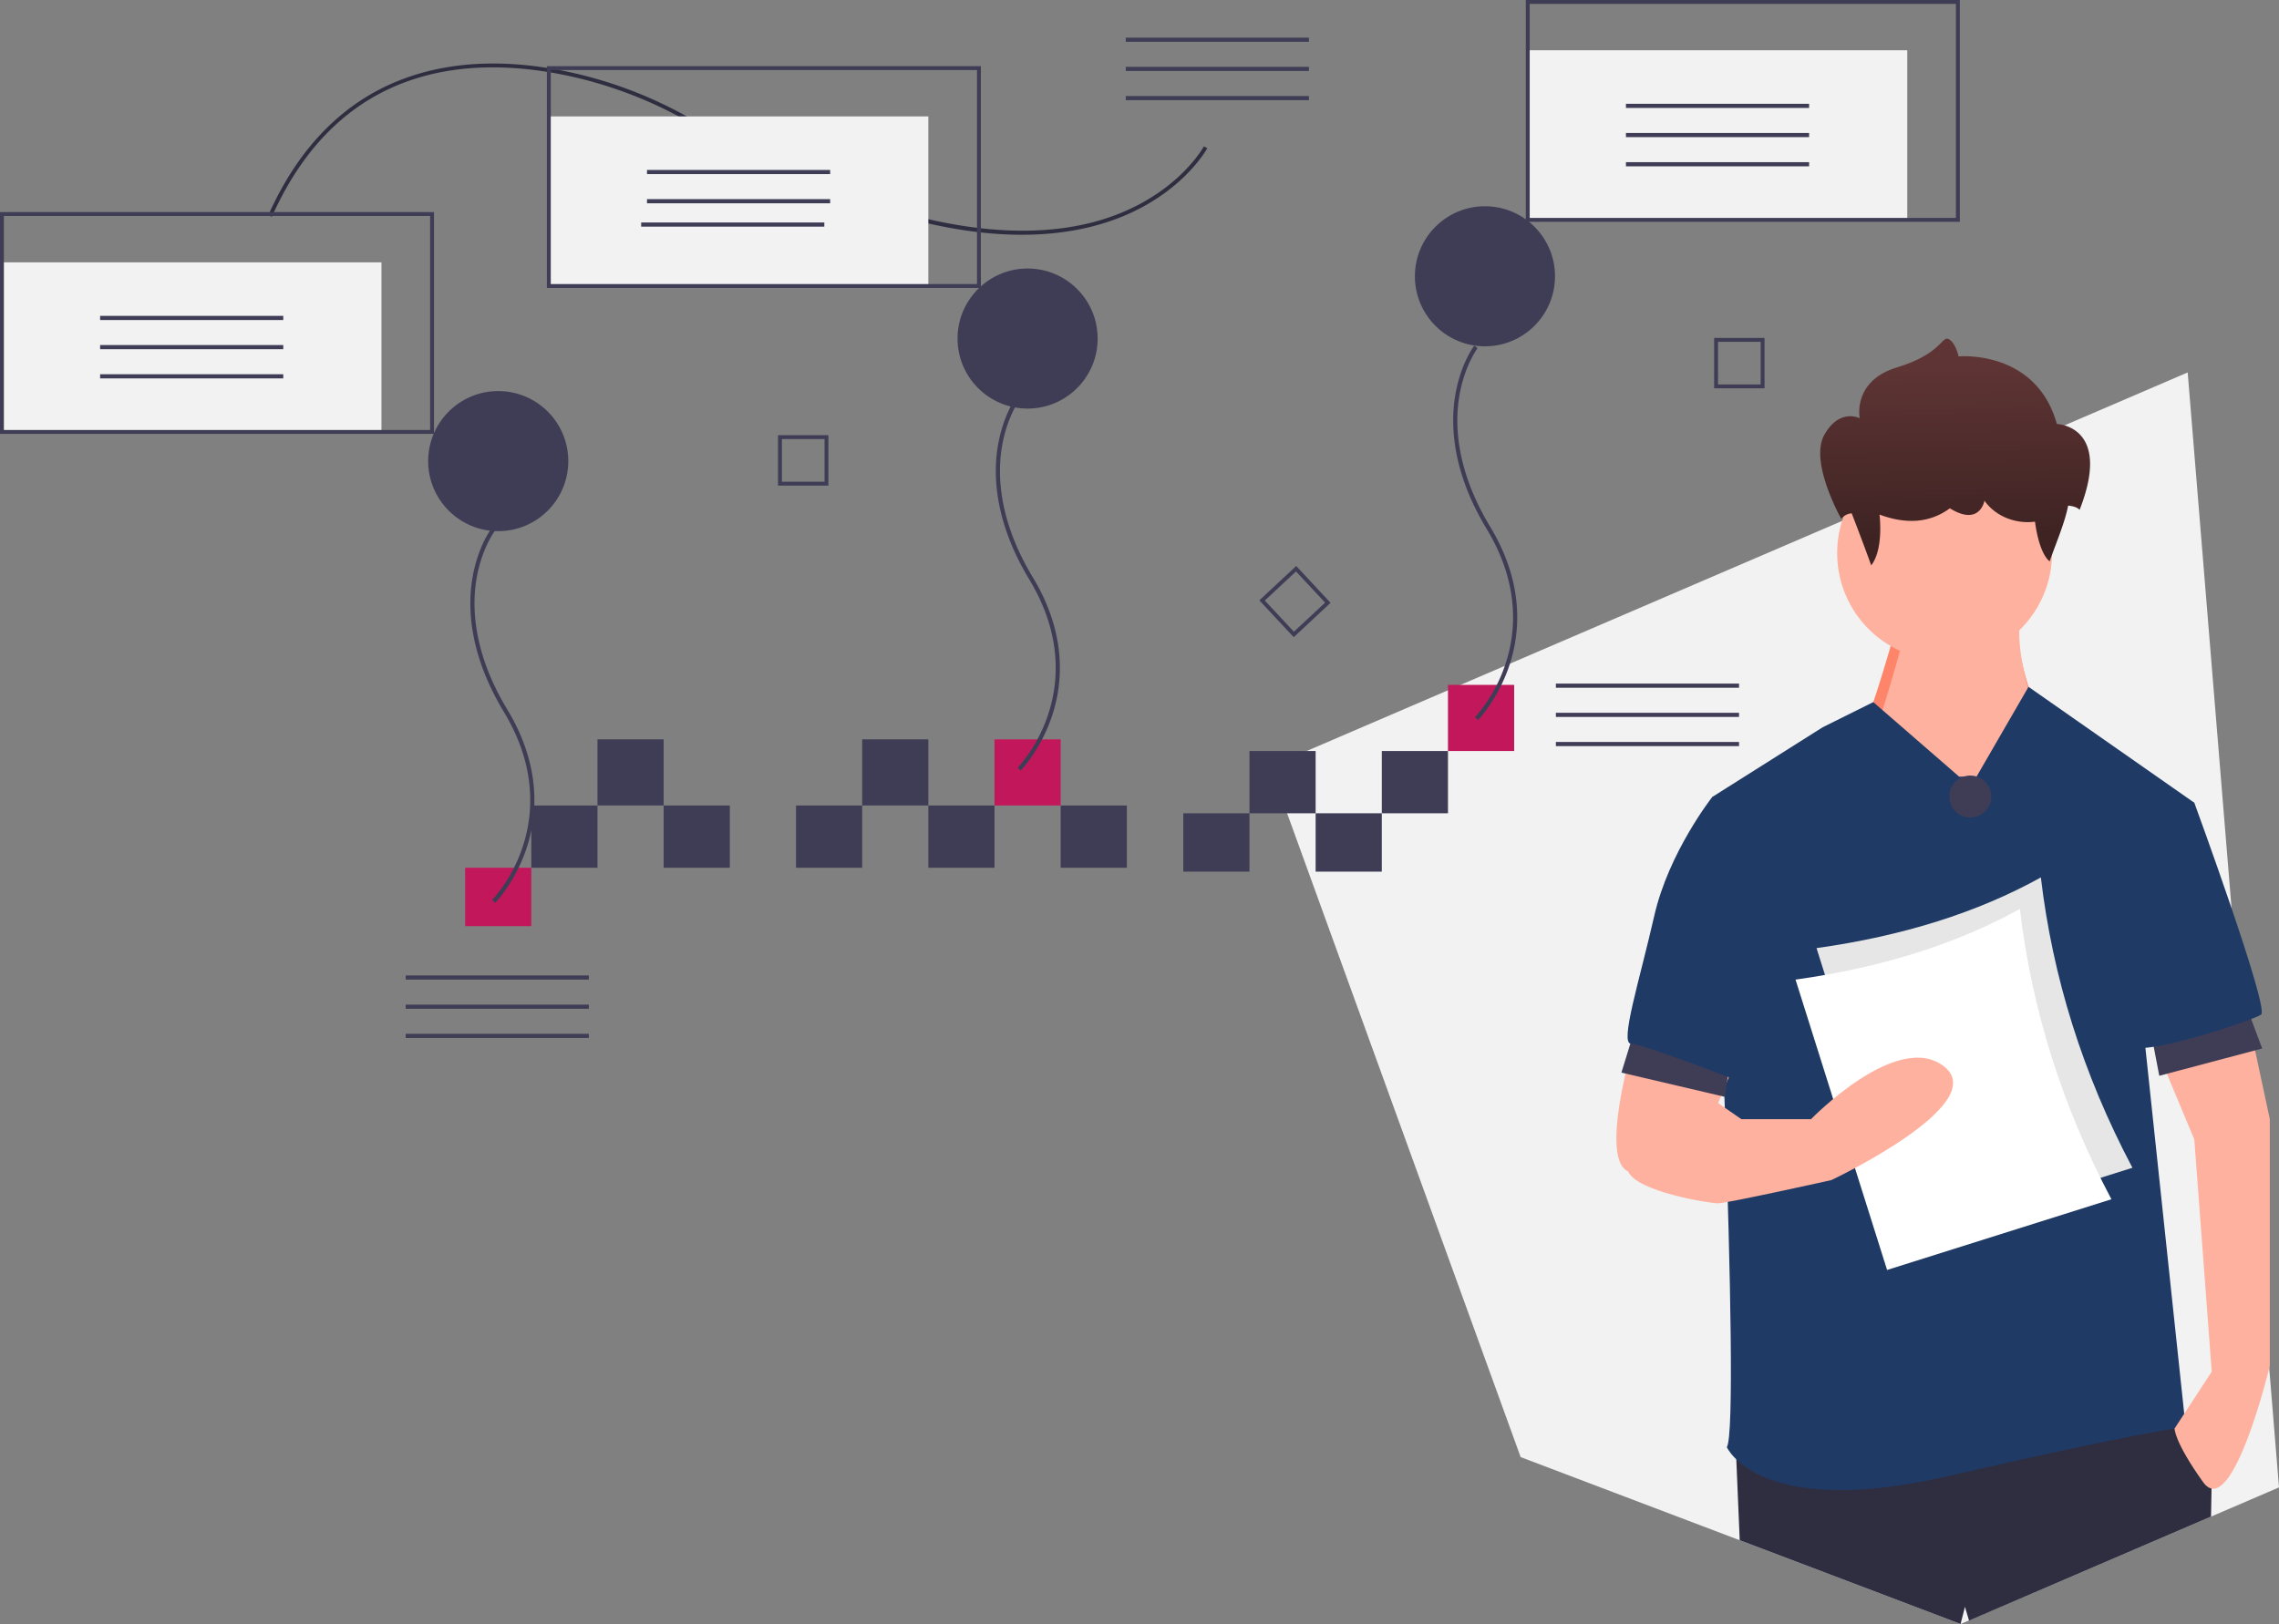 <svg xmlns="http://www.w3.org/2000/svg" xmlns:xlink="http://www.w3.org/1999/xlink" width="1171" height="834.689" viewBox="0 0 1171 834.689">
  <rect x="0" y="0" width="1171" height="834.689" fill="#808080" stroke="none"/>
  <defs>
    <linearGradient id="linear-gradient" x1="0.508" y1="0.868" x2="0.491" y2="0.143" gradientUnits="objectBoundingBox">
      <stop offset="0" stop-color="#3f2323"/>
      <stop offset="1" stop-color="#5e3434"/>
    </linearGradient>
  </defs>
  <g id="download_1_" data-name="download (1)" transform="translate(0 0)">
    <path id="Path_1" data-name="Path 1" d="M1124.08,191.421,652.66,394.045l67.93,187.334,48.549,133.864,12.205,33.668,108.634,41.233,3.928,1.489,113.484,43.056,54.47-23.3,74.21-31.9L1171,764.479Z" fill="#f2f2f2"/>
    <path id="Path_2" data-name="Path 2" d="M1136.44,760.209l-.1,4.856-.27,14.428-74.21,31.9-50.12,21.539-2.11-7.068-2.24,8.827L893.906,791.633l-1.759-41.568v-.01l-.388-9.238,222.311-14.924,4.36,6.68.86,1.327Z" fill="#2f2e41"/>
    <path id="Path_3" data-name="Path 3" d="M989.81,351.248s-14.919,53.71-17.9,53.71,28.347,41.775,28.347,41.775L1046.5,472.1l16.411-68.63s-14.92-37.3-11.936-56.694Z" transform="translate(-14.5 -32.655)" fill="#ff856a"/>
    <path id="Path_26" data-name="Path 26" d="M989.151,351.248s-14.377,53.71-17.252,53.71,27.316,41.775,27.316,41.775l44.568,25.363,15.814-68.63s-14.377-37.3-11.5-56.694Z" transform="translate(-10.181 -26.655)" fill="#feb19e"/>
    <path id="Path_25" data-name="Path 25" d="M55.2,0A55.2,55.2,0,1,1,0,55.2,55.2,55.2,0,0,1,55.2,0Z" transform="translate(943.979 229.076)" fill="#feb19e"/>
    <path id="Path_4" data-name="Path 4" d="M1021.14,431.814l-44.105-38.3L951.02,406.451l-56.694,35.807s14.919,322.262,7.46,334.2c0,0,16.411,37.3,113.389,14.919s122.34-25.363,122.34-25.363l-20.887-196.938,25.363-123.832-85.2-59.575-26.7,46.147Z" transform="translate(-14.5 -32.655)" fill="#1f3a65"/>
    <path id="Path_5" data-name="Path 5" d="M857.026,557.138s-22.379,70.122-5.968,77.582S880.9,639.2,880.9,639.2l25.363-61.17Z" transform="translate(-14.5 -32.655)" fill="#feb19e"/>
    <path id="Path_6" data-name="Path 6" d="M1167.35,545.2l13.428,62.662V734.681s-19.4,80.566-34.315,59.678-14.611-27.5-14.611-27.5l19.087-29.193-8.952-119.356L1118.2,561.372Z" transform="translate(-14.5 -32.655)" fill="#feb19e"/>
    <path id="Path_8" data-name="Path 8" d="M1104.09,524.866l5.4,28.057,52.88-14.029-9.71-25.9Z" fill="#3f3d56"/>
    <path id="Path_9" data-name="Path 9" d="M841.544,523.987l-8.43,27.3,53.263,12.481,3.606-27.424Z" fill="#3f3d56"/>
    <path id="Path_10" data-name="Path 10" d="M1107.67,442.257l34.315,2.984s38.791,105.929,34.315,108.913-58.186,20.887-65.646,16.411S1107.67,442.257,1107.67,442.257Z" transform="translate(-14.5 -32.655)" fill="#1f3a65"/>
    <path id="Path_11" data-name="Path 11" d="M906.26,445.241l-11.936-2.984s-22.379,28.347-29.839,61.17-17.9,65.646-11.936,65.646,59.678,20.888,59.678,20.888Z" transform="translate(-14.5 -32.655)" fill="#1f3a65"/>
    <circle id="Ellipse_2" data-name="Ellipse 2" cx="10.791" cy="10.791" r="10.791" transform="translate(1001.579 398.61)" fill="#3f3d56"/>
    <path id="Path_12" data-name="Path 12" d="M1110.19,632.852,994.922,669.19l-47.05-149.231q66.623-9.342,115.268-36.338C1069.15,534.524,1084.51,584.307,1110.19,632.852Z" transform="translate(-14.5 -32.655)" fill="#e6e6e6"/>
    <path id="Path_13" data-name="Path 13" d="M1099.39,649.039,984.122,685.377,937.081,536.146q66.623-9.342,115.268-36.338C1058.36,550.711,1073.72,600.494,1099.39,649.039Z" transform="translate(-14.5 -32.655)" fill="#fff"/>
    <path id="Path_14" data-name="Path 14" d="M864.486,591.453s-17.9,32.823-13.428,43.267,41.775,16.411,46.251,16.411S955.495,639.2,955.495,639.2s82.057-38.791,58.186-58.186-68.63,26.855-68.63,26.855H909.244l-19.4-13.427Z" transform="translate(-14.5 -32.655)" fill="#feb19e"/>
    <rect id="Rectangle_1" data-name="Rectangle 1" width="195" height="87.167" transform="translate(1 134.833)" fill="#f2f2f2"/>
    <rect id="Rectangle_2" data-name="Rectangle 2" width="34" height="30" transform="translate(676 418)" fill="#3f3d56"/>
    <rect id="Rectangle_3" data-name="Rectangle 3" width="34" height="30" transform="translate(608 418)" fill="#3f3d56"/>
    <path id="Path_27" data-name="Path 27" d="M0,0H34V34H0Z" transform="translate(744 352)" fill="#c2185b"/>
    <rect id="Rectangle_5" data-name="Rectangle 5" width="34" height="32" transform="translate(710 386)" fill="#3f3d56"/>
    <rect id="Rectangle_6" data-name="Rectangle 6" width="34" height="32" transform="translate(642 386)" fill="#3f3d56"/>
    <rect id="Rectangle_7" data-name="Rectangle 7" width="34" height="30" transform="translate(239 446)" fill="#c2185b"/>
    <rect id="Rectangle_8" data-name="Rectangle 8" width="34" height="32" transform="translate(545 414)" fill="#3f3d56"/>
    <rect id="Rectangle_9" data-name="Rectangle 9" width="34" height="32" transform="translate(341 414)" fill="#3f3d56"/>
    <rect id="Rectangle_10" data-name="Rectangle 10" width="34" height="34" transform="translate(307 380)" fill="#3f3d56"/>
    <rect id="Rectangle_11" data-name="Rectangle 11" width="34" height="32" transform="translate(477 414)" fill="#3f3d56"/>
    <rect id="Rectangle_12" data-name="Rectangle 12" width="34" height="34" transform="translate(443 380)" fill="#3f3d56"/>
    <rect id="Rectangle_13" data-name="Rectangle 13" width="34" height="32" transform="translate(409 414)" fill="#3f3d56"/>
    <rect id="Rectangle_14" data-name="Rectangle 14" width="34" height="32" transform="translate(273 414)" fill="#3f3d56"/>
    <path id="Path_28" data-name="Path 28" d="M0,0H34V34H0Z" transform="translate(511 380)" fill="#c2185b"/>
    <path id="Path_15" data-name="Path 15" d="M679.241,360.15l-17.664-18.938,18.938-17.664,17.664,18.938Zm-14.848-18.84,14.946,16.024,16.024-14.946-14.946-16.024Z" transform="translate(-14.5 -32.655)" fill="#3f3d56"/>
    <path id="Path_16" data-name="Path 16" d="M440.16,282.239h-25.9v-25.9h25.9Zm-23.9-1.992h21.913V258.334H416.255Z" transform="translate(-14.5 -32.655)" fill="#3f3d56"/>
    <path id="Path_17" data-name="Path 17" d="M921.16,232.239h-25.9v-25.9h25.9Zm-23.9-1.992h21.913V208.334H897.255Z" transform="translate(-14.5 -32.655)" fill="#3f3d56"/>
    <path id="Path_18" data-name="Path 18" d="M268.931,496.723l-1.531-1.494a78.184,78.184,0,0,0,15.68-27.432c5.2-15.66,7.746-40.392-9.7-69.282-17.847-29.559-18.65-53.568-16.182-68.5,2.687-16.252,9.54-25.361,9.831-25.741l1.7,1.3c-.068.089-6.863,9.15-9.441,24.917-2.38,14.557-1.55,37.984,15.923,66.922,17.889,29.629,15.239,55.048,9.866,71.154C279.259,486.013,269.351,496.294,268.931,496.723Z" transform="translate(-14.5 -32.655)" fill="#3f3d56"/>
    <path id="Path_19" data-name="Path 19" d="M538.931,428.723l-1.531-1.494a78.184,78.184,0,0,0,15.68-27.432c5.2-15.66,7.746-40.392-9.7-69.282-17.847-29.559-18.65-53.568-16.182-68.5,2.687-16.252,9.54-25.361,9.831-25.741l1.7,1.3c-.068.089-6.863,9.15-9.441,24.917-2.38,14.557-1.55,37.984,15.923,66.922,17.889,29.629,15.239,55.048,9.866,71.154C549.259,418.013,539.351,428.294,538.931,428.723Z" transform="translate(-14.5 -32.655)" fill="#3f3d56"/>
    <path id="Path_20" data-name="Path 20" d="M773.931,402.723l-1.531-1.494a78.182,78.182,0,0,0,15.68-27.432c5.2-15.66,7.746-40.392-9.7-69.282-17.847-29.559-18.65-53.568-16.182-68.5,2.687-16.252,9.54-25.361,9.831-25.741l1.7,1.3c-.068.089-6.863,9.15-9.441,24.917-2.38,14.557-1.55,37.984,15.923,66.922,17.889,29.629,15.239,55.048,9.866,71.154C784.259,392.013,774.351,402.294,773.931,402.723Z" transform="translate(-14.5 -32.655)" fill="#3f3d56"/>
    <rect id="Rectangle_16" data-name="Rectangle 16" width="94.111" height="2.139" transform="translate(51.444 162.347)" fill="#3f3d56"/>
    <rect id="Rectangle_17" data-name="Rectangle 17" width="94.111" height="2.139" transform="translate(51.444 177.347)" fill="#3f3d56"/>
    <rect id="Rectangle_18" data-name="Rectangle 18" width="94.111" height="2.139" transform="translate(51.444 192.347)" fill="#3f3d56"/>
    <rect id="Rectangle_19" data-name="Rectangle 19" width="94.111" height="2.139" transform="translate(578.444 19.347)" fill="#3f3d56"/>
    <rect id="Rectangle_20" data-name="Rectangle 20" width="94.111" height="2.139" transform="translate(578.444 34.347)" fill="#3f3d56"/>
    <rect id="Rectangle_21" data-name="Rectangle 21" width="94.111" height="2.139" transform="translate(578.444 49.347)" fill="#3f3d56"/>
    <rect id="Rectangle_22" data-name="Rectangle 22" width="94.111" height="2.139" transform="translate(799.444 351.347)" fill="#3f3d56"/>
    <rect id="Rectangle_23" data-name="Rectangle 23" width="94.111" height="2.139" transform="translate(799.444 366.347)" fill="#3f3d56"/>
    <rect id="Rectangle_24" data-name="Rectangle 24" width="94.111" height="2.139" transform="translate(799.444 381.347)" fill="#3f3d56"/>
    <rect id="Rectangle_25" data-name="Rectangle 25" width="94.111" height="2.139" transform="translate(208.444 501.347)" fill="#3f3d56"/>
    <rect id="Rectangle_26" data-name="Rectangle 26" width="94.111" height="2.139" transform="translate(208.444 516.347)" fill="#3f3d56"/>
    <rect id="Rectangle_27" data-name="Rectangle 27" width="94.111" height="2.139" transform="translate(208.444 531.347)" fill="#3f3d56"/>
    <path id="Path_21" data-name="Path 21" d="M152.36,143.276C168.62,106.8,193.127,82.81,225.2,71.965c23.813-8.053,51.352-8.814,81.851-2.263A218.889,218.889,0,0,1,371,94.543c105.882,61.45,171.342,62,207.612,51.634,39.769-11.362,54.323-38.022,54.465-38.29l1.767.937c-.146.275-15.031,27.633-55.6,39.254-23.391,6.7-50.721,6.976-81.231.822C460.042,141.24,416.972,123.534,370,96.273a216.9,216.9,0,0,0-63.367-24.616c-50.023-10.745-117.077-6.9-152.446,72.433Z" transform="translate(-14.5 -32.655)" fill="#2f2e41"/>
    <circle id="Ellipse_3" data-name="Ellipse 3" cx="36" cy="36" r="36" transform="translate(220 201)" fill="#3f3d56"/>
    <circle id="Ellipse_4" data-name="Ellipse 4" cx="36" cy="36" r="36" transform="translate(492 138)" fill="#3f3d56"/>
    <circle id="Ellipse_5" data-name="Ellipse 5" cx="36" cy="36" r="36" transform="translate(727 106)" fill="#3f3d56"/>
    <path id="Path_22" data-name="Path 22" d="M237.5,255.655H14.5v-114h223Zm-221-2h219v-110H16.5Z" transform="translate(-14.5 -32.655)" fill="#3f3d56"/>
    <rect id="Rectangle_28" data-name="Rectangle 28" width="195" height="87.167" transform="translate(282 59.833)" fill="#f2f2f2"/>
    <rect id="Rectangle_29" data-name="Rectangle 29" width="94.111" height="2.139" transform="translate(332.444 87.347)" fill="#3f3d56"/>
    <rect id="Rectangle_30" data-name="Rectangle 30" width="94.111" height="2.139" transform="translate(332.444 102.347)" fill="#3f3d56"/>
    <rect id="Rectangle_31" data-name="Rectangle 31" width="94.111" height="2.139" transform="translate(329.444 114.347)" fill="#3f3d56"/>
    <path id="Path_23" data-name="Path 23" d="M518.5,180.655h-223v-114h223Zm-221-2h219v-110h-219Z" transform="translate(-14.5 -32.655)" fill="#3f3d56"/>
    <rect id="Rectangle_32" data-name="Rectangle 32" width="195" height="87.167" transform="translate(785 25.833)" fill="#f2f2f2"/>
    <rect id="Rectangle_33" data-name="Rectangle 33" width="94.111" height="2.139" transform="translate(835.444 53.347)" fill="#3f3d56"/>
    <rect id="Rectangle_34" data-name="Rectangle 34" width="94.111" height="2.139" transform="translate(835.444 68.347)" fill="#3f3d56"/>
    <rect id="Rectangle_35" data-name="Rectangle 35" width="94.111" height="2.139" transform="translate(835.444 83.347)" fill="#3f3d56"/>
    <path id="Path_24" data-name="Path 24" d="M1021.5,146.655h-223v-114h223Zm-221-2h219v-110h-219Z" transform="translate(-14.5 -32.655)" fill="#3f3d56"/>
    <path id="Path_49" data-name="Path 49" d="M461.831,298.337c-1.792,9.155-6.442,19.733-9.493,28.614,0,0-5.16-2.873-7.549-20.369-10.252,1.311-20.407-2.9-25.963-10.776,0,0-2.389,13.458-17.778,3.9-10.26,7.547-22.391,8.341-36.154,3.23,0,0,2.316,17.653-4.26,26.122,0,0-2.389-6.971-10.02-26.76a7.591,7.591,0,0,0-5.371,2.8s-16.5-29.087-8.733-43.074,18.227-8.614,18.227-8.614-3.885-19.111,19.122-26.11,23.006-16.421,26.593-14.535,5.079,8.882,5.079,8.882,39.739-3.769,50.5,34.724c0,0,28.7.826,11.67,44.164C467.7,300.531,466.574,298.738,461.831,298.337Z" transform="translate(600.831 -38.46)" fill="url(#linear-gradient)"/>
  </g>
</svg>
